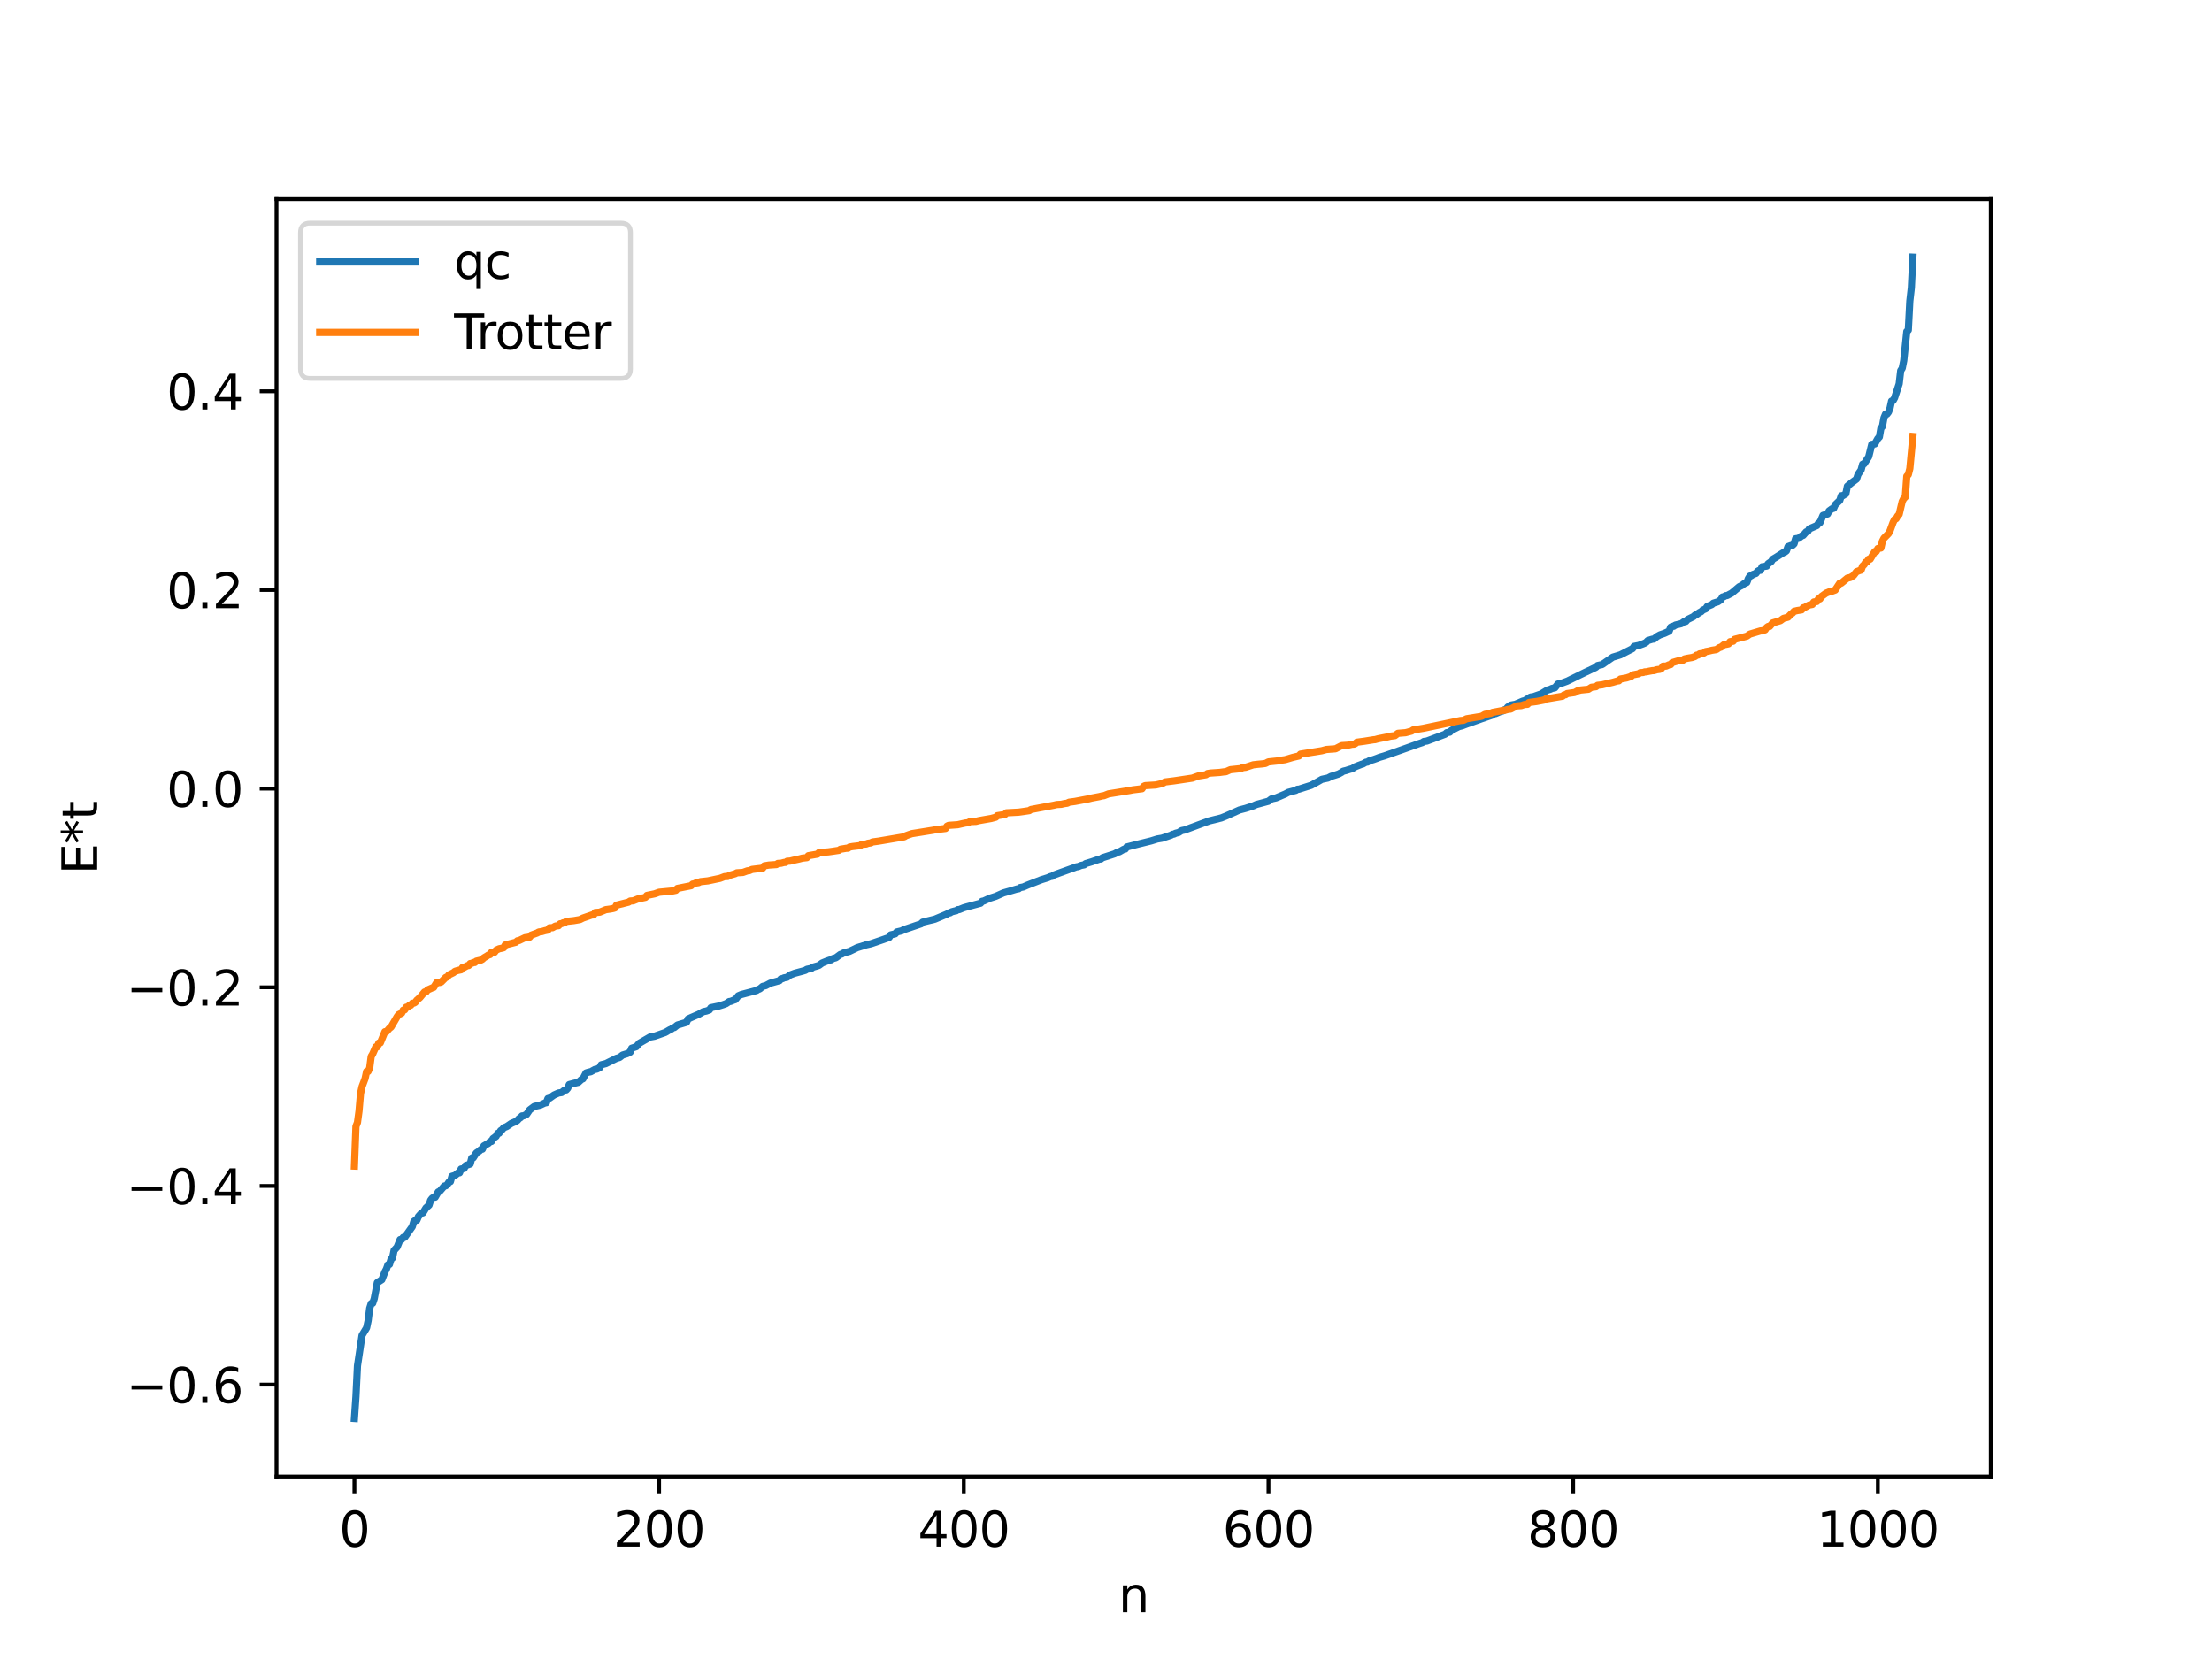 <?xml version="1.0" encoding="utf-8" standalone="no"?>
<!DOCTYPE svg PUBLIC "-//W3C//DTD SVG 1.1//EN"
  "http://www.w3.org/Graphics/SVG/1.1/DTD/svg11.dtd">
<svg xmlns:xlink="http://www.w3.org/1999/xlink" width="460.8pt" height="345.6pt" viewBox="0 0 460.8 345.6" xmlns="http://www.w3.org/2000/svg" version="1.1">
 <defs>
  <style type="text/css">*{stroke-linejoin: round; stroke-linecap: butt}</style>
 </defs>
 <g id="figure_1">
  <g id="patch_1">
   <path d="M 0 345.6 
L 460.8 345.6 
L 460.8 0 
L 0 0 
z
" style="fill: #ffffff"/>
  </g>
  <g id="axes_1">
   <g id="patch_2">
    <path d="M 57.6 307.584 
L 414.72 307.584 
L 414.72 41.472 
L 57.6 41.472 
z
" style="fill: #ffffff"/>
   </g>
   <g id="matplotlib.axis_1">
    <g id="xtick_1">
     <g id="line2d_1">
      <defs>
       <path id="m76befd6b29" d="M 0 0 
L 0 3.5 
" style="stroke: #000000; stroke-width: 0.8"/>
      </defs>
      <g>
       <use xlink:href="#m76befd6b29" x="73.833" y="307.584" style="stroke: #000000; stroke-width: 0.8"/>
      </g>
     </g>
     <g id="text_1">
      <!-- 0 -->
      <g transform="translate(70.651 322.182) scale(0.1 -0.1)">
       <defs>
        <path id="DejaVuSans-30" d="M 2034 4250 
Q 1547 4250 1301 3770 
Q 1056 3291 1056 2328 
Q 1056 1369 1301 889 
Q 1547 409 2034 409 
Q 2525 409 2770 889 
Q 3016 1369 3016 2328 
Q 3016 3291 2770 3770 
Q 2525 4250 2034 4250 
z
M 2034 4750 
Q 2819 4750 3233 4129 
Q 3647 3509 3647 2328 
Q 3647 1150 3233 529 
Q 2819 -91 2034 -91 
Q 1250 -91 836 529 
Q 422 1150 422 2328 
Q 422 3509 836 4129 
Q 1250 4750 2034 4750 
z
" transform="scale(0.016)"/>
       </defs>
       <use xlink:href="#DejaVuSans-30"/>
      </g>
     </g>
    </g>
    <g id="xtick_2">
     <g id="line2d_2">
      <g>
       <use xlink:href="#m76befd6b29" x="137.304" y="307.584" style="stroke: #000000; stroke-width: 0.8"/>
      </g>
     </g>
     <g id="text_2">
      <!-- 200 -->
      <g transform="translate(127.76 322.182) scale(0.1 -0.1)">
       <defs>
        <path id="DejaVuSans-32" d="M 1228 531 
L 3431 531 
L 3431 0 
L 469 0 
L 469 531 
Q 828 903 1448 1529 
Q 2069 2156 2228 2338 
Q 2531 2678 2651 2914 
Q 2772 3150 2772 3378 
Q 2772 3750 2511 3984 
Q 2250 4219 1831 4219 
Q 1534 4219 1204 4116 
Q 875 4013 500 3803 
L 500 4441 
Q 881 4594 1212 4672 
Q 1544 4750 1819 4750 
Q 2544 4750 2975 4387 
Q 3406 4025 3406 3419 
Q 3406 3131 3298 2873 
Q 3191 2616 2906 2266 
Q 2828 2175 2409 1742 
Q 1991 1309 1228 531 
z
" transform="scale(0.016)"/>
       </defs>
       <use xlink:href="#DejaVuSans-32"/>
       <use xlink:href="#DejaVuSans-30" x="63.623"/>
       <use xlink:href="#DejaVuSans-30" x="127.246"/>
      </g>
     </g>
    </g>
    <g id="xtick_3">
     <g id="line2d_3">
      <g>
       <use xlink:href="#m76befd6b29" x="200.775" y="307.584" style="stroke: #000000; stroke-width: 0.8"/>
      </g>
     </g>
     <g id="text_3">
      <!-- 400 -->
      <g transform="translate(191.231 322.182) scale(0.1 -0.1)">
       <defs>
        <path id="DejaVuSans-34" d="M 2419 4116 
L 825 1625 
L 2419 1625 
L 2419 4116 
z
M 2253 4666 
L 3047 4666 
L 3047 1625 
L 3713 1625 
L 3713 1100 
L 3047 1100 
L 3047 0 
L 2419 0 
L 2419 1100 
L 313 1100 
L 313 1709 
L 2253 4666 
z
" transform="scale(0.016)"/>
       </defs>
       <use xlink:href="#DejaVuSans-34"/>
       <use xlink:href="#DejaVuSans-30" x="63.623"/>
       <use xlink:href="#DejaVuSans-30" x="127.246"/>
      </g>
     </g>
    </g>
    <g id="xtick_4">
     <g id="line2d_4">
      <g>
       <use xlink:href="#m76befd6b29" x="264.246" y="307.584" style="stroke: #000000; stroke-width: 0.8"/>
      </g>
     </g>
     <g id="text_4">
      <!-- 600 -->
      <g transform="translate(254.702 322.182) scale(0.1 -0.1)">
       <defs>
        <path id="DejaVuSans-36" d="M 2113 2584 
Q 1688 2584 1439 2293 
Q 1191 2003 1191 1497 
Q 1191 994 1439 701 
Q 1688 409 2113 409 
Q 2538 409 2786 701 
Q 3034 994 3034 1497 
Q 3034 2003 2786 2293 
Q 2538 2584 2113 2584 
z
M 3366 4563 
L 3366 3988 
Q 3128 4100 2886 4159 
Q 2644 4219 2406 4219 
Q 1781 4219 1451 3797 
Q 1122 3375 1075 2522 
Q 1259 2794 1537 2939 
Q 1816 3084 2150 3084 
Q 2853 3084 3261 2657 
Q 3669 2231 3669 1497 
Q 3669 778 3244 343 
Q 2819 -91 2113 -91 
Q 1303 -91 875 529 
Q 447 1150 447 2328 
Q 447 3434 972 4092 
Q 1497 4750 2381 4750 
Q 2619 4750 2861 4703 
Q 3103 4656 3366 4563 
z
" transform="scale(0.016)"/>
       </defs>
       <use xlink:href="#DejaVuSans-36"/>
       <use xlink:href="#DejaVuSans-30" x="63.623"/>
       <use xlink:href="#DejaVuSans-30" x="127.246"/>
      </g>
     </g>
    </g>
    <g id="xtick_5">
     <g id="line2d_5">
      <g>
       <use xlink:href="#m76befd6b29" x="327.717" y="307.584" style="stroke: #000000; stroke-width: 0.8"/>
      </g>
     </g>
     <g id="text_5">
      <!-- 800 -->
      <g transform="translate(318.173 322.182) scale(0.1 -0.1)">
       <defs>
        <path id="DejaVuSans-38" d="M 2034 2216 
Q 1584 2216 1326 1975 
Q 1069 1734 1069 1313 
Q 1069 891 1326 650 
Q 1584 409 2034 409 
Q 2484 409 2743 651 
Q 3003 894 3003 1313 
Q 3003 1734 2745 1975 
Q 2488 2216 2034 2216 
z
M 1403 2484 
Q 997 2584 770 2862 
Q 544 3141 544 3541 
Q 544 4100 942 4425 
Q 1341 4750 2034 4750 
Q 2731 4750 3128 4425 
Q 3525 4100 3525 3541 
Q 3525 3141 3298 2862 
Q 3072 2584 2669 2484 
Q 3125 2378 3379 2068 
Q 3634 1759 3634 1313 
Q 3634 634 3220 271 
Q 2806 -91 2034 -91 
Q 1263 -91 848 271 
Q 434 634 434 1313 
Q 434 1759 690 2068 
Q 947 2378 1403 2484 
z
M 1172 3481 
Q 1172 3119 1398 2916 
Q 1625 2713 2034 2713 
Q 2441 2713 2670 2916 
Q 2900 3119 2900 3481 
Q 2900 3844 2670 4047 
Q 2441 4250 2034 4250 
Q 1625 4250 1398 4047 
Q 1172 3844 1172 3481 
z
" transform="scale(0.016)"/>
       </defs>
       <use xlink:href="#DejaVuSans-38"/>
       <use xlink:href="#DejaVuSans-30" x="63.623"/>
       <use xlink:href="#DejaVuSans-30" x="127.246"/>
      </g>
     </g>
    </g>
    <g id="xtick_6">
     <g id="line2d_6">
      <g>
       <use xlink:href="#m76befd6b29" x="391.188" y="307.584" style="stroke: #000000; stroke-width: 0.8"/>
      </g>
     </g>
     <g id="text_6">
      <!-- 1000 -->
      <g transform="translate(378.463 322.182) scale(0.1 -0.1)">
       <defs>
        <path id="DejaVuSans-31" d="M 794 531 
L 1825 531 
L 1825 4091 
L 703 3866 
L 703 4441 
L 1819 4666 
L 2450 4666 
L 2450 531 
L 3481 531 
L 3481 0 
L 794 0 
L 794 531 
z
" transform="scale(0.016)"/>
       </defs>
       <use xlink:href="#DejaVuSans-31"/>
       <use xlink:href="#DejaVuSans-30" x="63.623"/>
       <use xlink:href="#DejaVuSans-30" x="127.246"/>
       <use xlink:href="#DejaVuSans-30" x="190.869"/>
      </g>
     </g>
    </g>
    <g id="text_7">
     <!-- n -->
     <g transform="translate(232.991 335.861) scale(0.1 -0.1)">
      <defs>
       <path id="DejaVuSans-6e" d="M 3513 2113 
L 3513 0 
L 2938 0 
L 2938 2094 
Q 2938 2591 2744 2837 
Q 2550 3084 2163 3084 
Q 1697 3084 1428 2787 
Q 1159 2491 1159 1978 
L 1159 0 
L 581 0 
L 581 3500 
L 1159 3500 
L 1159 2956 
Q 1366 3272 1645 3428 
Q 1925 3584 2291 3584 
Q 2894 3584 3203 3211 
Q 3513 2838 3513 2113 
z
" transform="scale(0.016)"/>
      </defs>
      <use xlink:href="#DejaVuSans-6e"/>
     </g>
    </g>
   </g>
   <g id="matplotlib.axis_2">
    <g id="ytick_1">
     <g id="line2d_7">
      <defs>
       <path id="m0da536a7ab" d="M 0 0 
L -3.5 0 
" style="stroke: #000000; stroke-width: 0.8"/>
      </defs>
      <g>
       <use xlink:href="#m0da536a7ab" x="57.6" y="288.445" style="stroke: #000000; stroke-width: 0.8"/>
      </g>
     </g>
     <g id="text_8">
      <!-- −0.6 -->
      <g transform="translate(26.317 292.245) scale(0.1 -0.1)">
       <defs>
        <path id="DejaVuSans-2212" d="M 678 2272 
L 4684 2272 
L 4684 1741 
L 678 1741 
L 678 2272 
z
" transform="scale(0.016)"/>
        <path id="DejaVuSans-2e" d="M 684 794 
L 1344 794 
L 1344 0 
L 684 0 
L 684 794 
z
" transform="scale(0.016)"/>
       </defs>
       <use xlink:href="#DejaVuSans-2212"/>
       <use xlink:href="#DejaVuSans-30" x="83.789"/>
       <use xlink:href="#DejaVuSans-2e" x="147.412"/>
       <use xlink:href="#DejaVuSans-36" x="179.199"/>
      </g>
     </g>
    </g>
    <g id="ytick_2">
     <g id="line2d_8">
      <g>
       <use xlink:href="#m0da536a7ab" x="57.6" y="247.058" style="stroke: #000000; stroke-width: 0.8"/>
      </g>
     </g>
     <g id="text_9">
      <!-- −0.4 -->
      <g transform="translate(26.317 250.857) scale(0.1 -0.1)">
       <use xlink:href="#DejaVuSans-2212"/>
       <use xlink:href="#DejaVuSans-30" x="83.789"/>
       <use xlink:href="#DejaVuSans-2e" x="147.412"/>
       <use xlink:href="#DejaVuSans-34" x="179.199"/>
      </g>
     </g>
    </g>
    <g id="ytick_3">
     <g id="line2d_9">
      <g>
       <use xlink:href="#m0da536a7ab" x="57.6" y="205.671" style="stroke: #000000; stroke-width: 0.8"/>
      </g>
     </g>
     <g id="text_10">
      <!-- −0.2 -->
      <g transform="translate(26.317 209.47) scale(0.1 -0.1)">
       <use xlink:href="#DejaVuSans-2212"/>
       <use xlink:href="#DejaVuSans-30" x="83.789"/>
       <use xlink:href="#DejaVuSans-2e" x="147.412"/>
       <use xlink:href="#DejaVuSans-32" x="179.199"/>
      </g>
     </g>
    </g>
    <g id="ytick_4">
     <g id="line2d_10">
      <g>
       <use xlink:href="#m0da536a7ab" x="57.6" y="164.283" style="stroke: #000000; stroke-width: 0.8"/>
      </g>
     </g>
     <g id="text_11">
      <!-- 0.0 -->
      <g transform="translate(34.697 168.082) scale(0.1 -0.1)">
       <use xlink:href="#DejaVuSans-30"/>
       <use xlink:href="#DejaVuSans-2e" x="63.623"/>
       <use xlink:href="#DejaVuSans-30" x="95.41"/>
      </g>
     </g>
    </g>
    <g id="ytick_5">
     <g id="line2d_11">
      <g>
       <use xlink:href="#m0da536a7ab" x="57.6" y="122.896" style="stroke: #000000; stroke-width: 0.8"/>
      </g>
     </g>
     <g id="text_12">
      <!-- 0.2 -->
      <g transform="translate(34.697 126.695) scale(0.1 -0.1)">
       <use xlink:href="#DejaVuSans-30"/>
       <use xlink:href="#DejaVuSans-2e" x="63.623"/>
       <use xlink:href="#DejaVuSans-32" x="95.41"/>
      </g>
     </g>
    </g>
    <g id="ytick_6">
     <g id="line2d_12">
      <g>
       <use xlink:href="#m0da536a7ab" x="57.6" y="81.508" style="stroke: #000000; stroke-width: 0.8"/>
      </g>
     </g>
     <g id="text_13">
      <!-- 0.4 -->
      <g transform="translate(34.697 85.307) scale(0.1 -0.1)">
       <use xlink:href="#DejaVuSans-30"/>
       <use xlink:href="#DejaVuSans-2e" x="63.623"/>
       <use xlink:href="#DejaVuSans-34" x="95.41"/>
      </g>
     </g>
    </g>
    <g id="text_14">
     <!-- E*t -->
     <g transform="translate(20.238 182.148) rotate(-90) scale(0.1 -0.1)">
      <defs>
       <path id="DejaVuSans-45" d="M 628 4666 
L 3578 4666 
L 3578 4134 
L 1259 4134 
L 1259 2753 
L 3481 2753 
L 3481 2222 
L 1259 2222 
L 1259 531 
L 3634 531 
L 3634 0 
L 628 0 
L 628 4666 
z
" transform="scale(0.016)"/>
       <path id="DejaVuSans-2a" d="M 3009 3897 
L 1888 3291 
L 3009 2681 
L 2828 2375 
L 1778 3009 
L 1778 1831 
L 1422 1831 
L 1422 3009 
L 372 2375 
L 191 2681 
L 1313 3291 
L 191 3897 
L 372 4206 
L 1422 3572 
L 1422 4750 
L 1778 4750 
L 1778 3572 
L 2828 4206 
L 3009 3897 
z
" transform="scale(0.016)"/>
       <path id="DejaVuSans-74" d="M 1172 4494 
L 1172 3500 
L 2356 3500 
L 2356 3053 
L 1172 3053 
L 1172 1153 
Q 1172 725 1289 603 
Q 1406 481 1766 481 
L 2356 481 
L 2356 0 
L 1766 0 
Q 1100 0 847 248 
Q 594 497 594 1153 
L 594 3053 
L 172 3053 
L 172 3500 
L 594 3500 
L 594 4494 
L 1172 4494 
z
" transform="scale(0.016)"/>
      </defs>
      <use xlink:href="#DejaVuSans-45"/>
      <use xlink:href="#DejaVuSans-2a" x="63.184"/>
      <use xlink:href="#DejaVuSans-74" x="113.184"/>
     </g>
    </g>
   </g>
   <g id="line2d_13">
    <path d="M 73.833 295.488 
L 74.15 290.917 
L 74.467 284.521 
L 75.42 278.168 
L 76.372 276.596 
L 76.689 275.091 
L 77.006 272.543 
L 77.324 271.541 
L 77.641 271.481 
L 77.958 270.523 
L 78.593 267.201 
L 79.545 266.582 
L 80.18 264.958 
L 80.497 264.361 
L 80.815 263.469 
L 81.132 263.39 
L 81.449 262.324 
L 81.767 262.06 
L 82.084 260.481 
L 82.719 259.793 
L 83.353 258.224 
L 83.671 258.223 
L 83.988 257.774 
L 84.305 257.762 
L 85.892 255.525 
L 86.21 254.456 
L 86.527 254.224 
L 86.844 254.191 
L 87.162 253.436 
L 87.796 252.722 
L 88.114 252.655 
L 88.748 251.621 
L 89.383 251.053 
L 89.7 250.051 
L 90.018 249.632 
L 90.335 249.417 
L 90.653 249.402 
L 91.287 248.303 
L 91.605 248.169 
L 92.557 247.068 
L 92.874 247.027 
L 93.191 246.752 
L 93.509 246.265 
L 93.826 246.151 
L 94.143 245.044 
L 94.778 244.868 
L 95.413 244.349 
L 95.73 244.317 
L 96.048 243.524 
L 96.682 243.421 
L 97 242.811 
L 97.952 242.484 
L 98.269 241.239 
L 98.586 241.193 
L 99.221 240.191 
L 99.856 239.779 
L 100.173 239.456 
L 100.491 239.395 
L 100.808 238.703 
L 101.76 238.168 
L 102.077 237.82 
L 102.395 237.78 
L 102.712 237.178 
L 103.347 236.726 
L 103.664 236.111 
L 103.981 236.065 
L 104.299 235.533 
L 104.616 235.328 
L 104.934 234.931 
L 105.568 234.674 
L 106.52 234.025 
L 107.472 233.619 
L 107.79 233.395 
L 108.107 233.025 
L 108.424 232.835 
L 108.742 232.468 
L 109.059 232.454 
L 109.694 232.149 
L 110.329 231.213 
L 111.281 230.496 
L 112.55 230.214 
L 113.502 229.768 
L 113.82 229.718 
L 114.137 228.855 
L 114.454 228.793 
L 115.406 228.113 
L 116.358 227.689 
L 116.993 227.6 
L 117.628 227.073 
L 117.945 227.053 
L 118.262 226.706 
L 118.58 225.939 
L 119.532 225.681 
L 120.484 225.462 
L 121.119 224.876 
L 121.436 224.744 
L 122.071 223.52 
L 122.705 223.321 
L 123.023 223.28 
L 123.975 222.757 
L 124.292 222.737 
L 124.927 222.424 
L 125.244 221.815 
L 126.196 221.572 
L 128.418 220.467 
L 129.053 220.29 
L 129.687 219.787 
L 130.639 219.496 
L 131.274 219.171 
L 131.591 218.358 
L 132.543 218.05 
L 133.178 217.324 
L 135.4 216.036 
L 136.352 215.861 
L 138.573 215.082 
L 139.525 214.52 
L 139.843 214.391 
L 140.16 214.124 
L 140.477 214.056 
L 141.112 213.537 
L 143.016 212.968 
L 143.334 212.272 
L 143.968 211.976 
L 145.555 211.293 
L 146.507 210.749 
L 147.142 210.619 
L 147.777 210.392 
L 148.094 209.919 
L 149.681 209.589 
L 150.633 209.3 
L 151.267 209.067 
L 151.902 208.64 
L 152.22 208.601 
L 152.854 208.342 
L 153.172 208.244 
L 153.806 207.442 
L 154.441 207.172 
L 157.615 206.334 
L 157.932 206.108 
L 158.249 206.02 
L 158.884 205.48 
L 159.519 205.319 
L 160.471 204.813 
L 162.375 204.283 
L 162.692 203.905 
L 163.01 203.867 
L 163.327 203.704 
L 163.962 203.588 
L 164.596 203.102 
L 165.548 202.742 
L 167.135 202.32 
L 167.77 202.131 
L 168.087 201.921 
L 168.722 201.793 
L 169.039 201.724 
L 169.357 201.472 
L 170.309 201.206 
L 170.626 201.09 
L 171.261 200.615 
L 172.213 200.224 
L 172.848 200.003 
L 173.165 199.942 
L 173.482 199.695 
L 174.117 199.522 
L 175.069 198.814 
L 175.386 198.741 
L 175.704 198.524 
L 176.973 198.182 
L 178.56 197.41 
L 180.464 196.818 
L 181.416 196.601 
L 183.638 195.843 
L 185.224 195.283 
L 185.542 194.751 
L 186.494 194.526 
L 186.811 194.143 
L 187.763 193.924 
L 188.398 193.625 
L 191.889 192.444 
L 192.206 192.097 
L 194.745 191.478 
L 197.284 190.412 
L 197.601 190.193 
L 197.919 190.157 
L 198.236 189.946 
L 198.871 189.774 
L 199.188 189.723 
L 199.505 189.495 
L 199.823 189.482 
L 200.775 189.095 
L 201.41 188.916 
L 204.266 188.154 
L 204.583 187.755 
L 204.9 187.703 
L 206.17 187.123 
L 207.439 186.717 
L 209.026 186.006 
L 210.613 185.558 
L 211.882 185.18 
L 212.2 185.144 
L 212.517 184.894 
L 213.152 184.776 
L 214.104 184.359 
L 216.96 183.251 
L 218.229 182.859 
L 218.864 182.59 
L 219.181 182.55 
L 219.499 182.288 
L 224.259 180.573 
L 224.577 180.539 
L 225.211 180.282 
L 225.846 180.161 
L 226.163 179.898 
L 227.433 179.522 
L 229.02 178.972 
L 229.337 178.943 
L 229.654 178.685 
L 232.193 177.869 
L 232.828 177.502 
L 233.145 177.464 
L 234.097 176.916 
L 234.415 176.873 
L 234.732 176.44 
L 236.319 176.035 
L 237.271 175.795 
L 239.81 175.168 
L 241.079 174.772 
L 242.031 174.615 
L 243.935 173.982 
L 244.253 173.792 
L 244.57 173.755 
L 244.887 173.582 
L 245.522 173.425 
L 246.157 173.025 
L 246.791 172.897 
L 251.869 171.018 
L 254.408 170.391 
L 255.36 170.008 
L 258.216 168.723 
L 259.486 168.393 
L 261.072 167.878 
L 261.707 167.594 
L 264.246 166.905 
L 264.881 166.417 
L 265.833 166.21 
L 267.737 165.407 
L 268.372 165.061 
L 269.958 164.643 
L 270.276 164.416 
L 270.593 164.402 
L 271.545 164.095 
L 273.132 163.593 
L 274.401 162.898 
L 275.036 162.536 
L 275.353 162.348 
L 275.988 162.208 
L 276.623 162.078 
L 277.258 161.74 
L 278.21 161.445 
L 278.844 161.237 
L 279.479 160.891 
L 279.796 160.658 
L 280.431 160.503 
L 281.066 160.296 
L 281.7 160.117 
L 282.335 159.718 
L 283.605 159.219 
L 283.922 159.141 
L 284.557 158.772 
L 284.874 158.753 
L 285.191 158.507 
L 286.143 158.223 
L 286.778 157.996 
L 287.413 157.746 
L 288.365 157.472 
L 291.539 156.359 
L 295.664 154.889 
L 296.299 154.687 
L 296.616 154.457 
L 297.251 154.371 
L 301.059 152.941 
L 301.377 152.63 
L 302.011 152.525 
L 302.329 152.176 
L 303.915 151.358 
L 304.55 151.209 
L 305.502 150.845 
L 308.041 149.949 
L 308.676 149.716 
L 310.897 148.959 
L 311.215 148.668 
L 311.532 148.66 
L 312.484 148.253 
L 313.119 148.074 
L 313.436 147.835 
L 313.753 147.784 
L 314.071 147.305 
L 314.705 146.885 
L 315.658 146.72 
L 317.244 146.042 
L 317.562 145.987 
L 318.831 145.21 
L 319.466 145.114 
L 320.1 144.888 
L 321.053 144.557 
L 322.322 143.771 
L 322.957 143.583 
L 323.274 143.421 
L 323.909 143.282 
L 324.543 142.489 
L 325.496 142.254 
L 326.448 141.906 
L 330.256 140.043 
L 332.477 138.993 
L 332.795 138.643 
L 333.747 138.438 
L 335.968 136.898 
L 337.555 136.41 
L 340.094 135.113 
L 340.411 134.652 
L 341.363 134.462 
L 341.998 134.23 
L 342.633 133.979 
L 342.95 133.781 
L 343.267 133.445 
L 344.22 133.152 
L 344.537 133.124 
L 345.172 132.595 
L 345.806 132.248 
L 346.758 131.92 
L 347.393 131.623 
L 347.71 131.477 
L 348.028 130.663 
L 348.345 130.487 
L 348.662 130.46 
L 348.98 130.219 
L 350.249 129.913 
L 350.884 129.457 
L 351.201 129.45 
L 351.519 129.067 
L 352.788 128.443 
L 353.105 128.144 
L 353.423 128.018 
L 354.058 127.565 
L 354.375 127.435 
L 354.692 127.104 
L 355.327 126.826 
L 355.644 126.338 
L 356.596 125.948 
L 356.914 125.654 
L 357.866 125.359 
L 358.5 124.917 
L 358.818 124.356 
L 359.135 124.296 
L 359.453 124.087 
L 359.77 124.06 
L 360.722 123.565 
L 362.309 122.226 
L 362.943 121.904 
L 363.261 121.626 
L 363.896 121.33 
L 364.213 120.516 
L 364.53 120.013 
L 364.848 119.91 
L 365.165 119.665 
L 365.8 119.446 
L 366.117 119.018 
L 366.434 118.838 
L 366.752 118.802 
L 367.069 118.069 
L 368.021 117.928 
L 368.339 117.426 
L 368.973 116.993 
L 369.291 116.498 
L 369.925 116.128 
L 371.512 115.117 
L 371.829 114.997 
L 372.147 114.75 
L 372.464 113.875 
L 373.099 113.642 
L 373.416 113.59 
L 373.734 113.283 
L 374.051 112.231 
L 374.686 112.142 
L 375.32 111.644 
L 375.638 111.529 
L 376.272 110.792 
L 376.59 110.717 
L 376.907 110.173 
L 378.494 109.48 
L 378.811 109.005 
L 379.129 108.882 
L 379.763 107.366 
L 380.398 107.169 
L 380.715 107.064 
L 381.033 106.437 
L 381.667 105.974 
L 381.985 105.896 
L 382.302 105.17 
L 383.254 104.25 
L 383.572 103.275 
L 383.889 103.263 
L 384.524 102.87 
L 384.841 101.289 
L 385.793 100.513 
L 386.745 99.803 
L 387.062 98.827 
L 387.697 97.912 
L 388.015 96.706 
L 388.332 96.619 
L 389.284 95.156 
L 389.919 92.571 
L 390.553 92.481 
L 391.188 91.356 
L 391.505 91.037 
L 391.823 89.203 
L 392.14 88.835 
L 392.458 87.05 
L 392.775 86.285 
L 393.092 86.253 
L 393.41 85.836 
L 393.727 85.012 
L 394.044 83.545 
L 394.362 83.451 
L 394.679 82.872 
L 395.631 79.954 
L 395.948 77.205 
L 396.266 76.71 
L 396.583 75.114 
L 397.218 69.054 
L 397.535 68.772 
L 397.853 62.706 
L 398.17 59.919 
L 398.487 53.568 
L 398.487 53.568 
" clip-path="url(#p1ff72ae976)" style="fill: none; stroke: #1f77b4; stroke-width: 1.5; stroke-linecap: square"/>
   </g>
   <g id="line2d_14">
    <path d="M 73.833 242.919 
L 74.15 234.642 
L 74.467 233.831 
L 74.785 231.48 
L 75.102 227.817 
L 75.42 226.364 
L 76.054 224.67 
L 76.372 223.202 
L 76.689 223.202 
L 77.006 222.474 
L 77.324 220.076 
L 77.641 219.54 
L 78.276 218.087 
L 78.593 218.087 
L 78.91 217.276 
L 79.228 217.248 
L 80.18 214.925 
L 80.497 214.925 
L 81.132 214.196 
L 81.449 213.971 
L 82.719 211.798 
L 83.036 211.364 
L 83.671 211.055 
L 83.988 210.428 
L 84.305 210.372 
L 84.623 209.809 
L 84.94 209.809 
L 85.258 209.453 
L 85.575 209.41 
L 85.892 208.999 
L 86.21 208.971 
L 86.527 208.787 
L 86.844 208.356 
L 87.479 207.799 
L 88.431 206.648 
L 88.748 206.648 
L 89.066 206.22 
L 90.018 205.793 
L 90.335 205.694 
L 90.97 204.693 
L 91.605 204.667 
L 91.922 204.556 
L 92.874 203.604 
L 93.191 203.521 
L 93.509 203.086 
L 94.143 202.778 
L 94.461 202.622 
L 94.778 202.342 
L 95.413 202.151 
L 96.048 202.021 
L 96.365 201.532 
L 96.682 201.532 
L 97.317 201.176 
L 97.634 201.132 
L 97.952 200.721 
L 98.269 200.693 
L 98.586 200.51 
L 98.904 200.506 
L 99.221 200.228 
L 100.173 200.005 
L 100.491 199.837 
L 100.808 199.522 
L 101.443 199.152 
L 101.76 198.929 
L 102.077 198.86 
L 102.395 198.378 
L 103.029 198.37 
L 103.347 197.942 
L 103.981 197.641 
L 104.616 197.516 
L 104.934 197.416 
L 105.251 196.847 
L 107.472 196.278 
L 107.79 195.972 
L 108.107 195.933 
L 109.377 195.327 
L 110.329 195.219 
L 110.646 194.809 
L 111.915 194.345 
L 112.233 194.147 
L 112.867 194.065 
L 113.502 193.873 
L 114.137 193.743 
L 114.454 193.281 
L 115.089 193.254 
L 115.724 192.898 
L 116.358 192.837 
L 116.676 192.444 
L 116.993 192.416 
L 117.31 192.232 
L 117.628 192.228 
L 117.945 191.95 
L 119.532 191.781 
L 120.801 191.56 
L 121.436 191.244 
L 123.34 190.585 
L 123.658 190.583 
L 123.975 190.101 
L 124.927 190.021 
L 126.196 189.497 
L 127.148 189.364 
L 127.783 189.238 
L 128.1 189.139 
L 128.418 188.569 
L 130.957 187.927 
L 131.274 187.699 
L 131.909 187.655 
L 132.861 187.275 
L 134.448 186.941 
L 134.765 186.531 
L 136.352 186.205 
L 137.304 185.87 
L 140.16 185.596 
L 140.795 185.466 
L 141.112 185.072 
L 143.968 184.508 
L 144.286 184.167 
L 144.603 184.138 
L 144.92 183.955 
L 145.555 183.864 
L 145.872 183.673 
L 147.459 183.503 
L 149.998 182.967 
L 150.95 182.604 
L 151.585 182.591 
L 151.902 182.374 
L 153.172 182.003 
L 153.489 181.823 
L 154.758 181.744 
L 155.71 181.402 
L 156.028 181.387 
L 156.662 181.118 
L 157.932 180.961 
L 158.884 180.861 
L 159.201 180.375 
L 160.153 180.21 
L 161.74 180.1 
L 162.058 179.861 
L 162.692 179.834 
L 163.327 179.664 
L 163.644 179.65 
L 163.962 179.421 
L 164.596 179.378 
L 165.231 179.216 
L 166.5 178.939 
L 167.135 178.772 
L 168.087 178.664 
L 168.405 178.254 
L 170.309 177.928 
L 170.626 177.599 
L 172.53 177.463 
L 173.482 177.332 
L 174.434 177.188 
L 174.752 177.141 
L 175.069 176.912 
L 176.339 176.699 
L 176.656 176.699 
L 176.973 176.457 
L 177.608 176.343 
L 179.195 176.157 
L 179.512 175.889 
L 180.464 175.822 
L 180.781 175.677 
L 181.416 175.587 
L 181.734 175.395 
L 183.003 175.226 
L 188.398 174.314 
L 188.715 174.097 
L 189.35 173.865 
L 189.985 173.653 
L 194.428 172.942 
L 195.062 172.809 
L 196.967 172.584 
L 197.284 172.097 
L 197.601 171.935 
L 199.505 171.801 
L 200.458 171.584 
L 201.092 171.446 
L 201.727 171.372 
L 202.044 171.15 
L 203.314 171.101 
L 203.948 170.938 
L 206.487 170.495 
L 207.439 170.239 
L 207.757 169.92 
L 209.343 169.668 
L 209.661 169.322 
L 212.2 169.186 
L 213.152 169.054 
L 214.104 168.911 
L 214.421 168.864 
L 214.739 168.634 
L 219.499 167.746 
L 220.134 167.597 
L 221.086 167.544 
L 221.72 167.4 
L 222.355 167.309 
L 222.672 167.118 
L 223.942 166.948 
L 226.798 166.406 
L 227.433 166.246 
L 229.02 165.946 
L 229.654 165.787 
L 229.972 165.752 
L 230.924 165.376 
L 235.367 164.665 
L 236.001 164.538 
L 237.905 164.306 
L 238.223 163.82 
L 238.54 163.658 
L 240.762 163.523 
L 241.714 163.306 
L 242.348 163.109 
L 242.666 162.895 
L 244.57 162.661 
L 248.378 162.092 
L 249.648 161.642 
L 251.234 161.39 
L 251.552 161.138 
L 252.186 161.038 
L 254.091 160.908 
L 255.043 160.777 
L 255.36 160.763 
L 256.312 160.338 
L 258.534 160.107 
L 258.851 159.902 
L 259.486 159.841 
L 261.072 159.32 
L 262.024 159.211 
L 262.977 159.123 
L 263.611 159.032 
L 264.246 158.71 
L 266.15 158.513 
L 266.785 158.377 
L 267.737 158.244 
L 269.324 157.772 
L 270.593 157.475 
L 270.91 157.098 
L 275.353 156.387 
L 276.305 156.128 
L 278.21 155.984 
L 279.479 155.326 
L 280.748 155.246 
L 281.7 155.029 
L 282.018 155.029 
L 282.335 154.909 
L 282.653 154.618 
L 284.239 154.405 
L 286.143 154.099 
L 286.461 154.077 
L 287.096 153.9 
L 289 153.524 
L 289.634 153.365 
L 290.586 153.245 
L 291.221 152.762 
L 292.808 152.631 
L 294.077 152.293 
L 294.395 152.06 
L 296.616 151.695 
L 304.233 150.1 
L 304.867 150.056 
L 305.502 149.731 
L 308.358 149.264 
L 308.676 149.197 
L 309.31 148.821 
L 310.58 148.588 
L 310.897 148.407 
L 312.484 148.11 
L 313.119 147.983 
L 313.436 147.974 
L 314.071 147.786 
L 314.705 147.707 
L 315.975 147.044 
L 316.927 146.979 
L 317.562 146.751 
L 318.196 146.719 
L 318.514 146.34 
L 320.1 146.128 
L 321.687 145.822 
L 322.005 145.622 
L 325.496 145.035 
L 325.813 144.758 
L 326.13 144.732 
L 326.448 144.485 
L 327.4 144.353 
L 328.034 144.265 
L 328.669 143.905 
L 329.304 143.747 
L 330.891 143.585 
L 331.525 143.172 
L 332.477 143.047 
L 332.795 142.765 
L 333.747 142.656 
L 335.968 142.136 
L 336.92 141.861 
L 337.238 141.822 
L 337.555 141.454 
L 338.824 141.226 
L 339.777 140.92 
L 340.094 140.598 
L 341.363 140.351 
L 341.681 140.13 
L 342.315 140.088 
L 342.633 139.959 
L 342.95 139.954 
L 343.585 139.82 
L 344.22 139.705 
L 344.537 139.697 
L 345.172 139.509 
L 345.806 139.429 
L 346.124 139.251 
L 346.441 138.771 
L 347.076 138.766 
L 347.71 138.474 
L 348.028 138.441 
L 348.345 138.04 
L 348.98 137.85 
L 349.932 137.572 
L 350.567 137.544 
L 350.884 137.265 
L 351.519 137.129 
L 352.471 136.969 
L 353.105 136.758 
L 353.423 136.48 
L 353.74 136.455 
L 354.058 136.207 
L 354.692 136.122 
L 355.01 136.005 
L 355.327 135.738 
L 355.962 135.628 
L 356.596 135.469 
L 357.548 135.317 
L 358.183 134.887 
L 358.5 134.813 
L 359.135 134.301 
L 359.77 134.19 
L 360.087 134.116 
L 360.405 133.671 
L 361.039 133.583 
L 361.357 133.176 
L 363.896 132.529 
L 364.53 132.091 
L 366.752 131.428 
L 367.069 131.419 
L 367.704 131.196 
L 368.021 130.717 
L 368.339 130.494 
L 368.656 130.489 
L 369.291 129.762 
L 369.925 129.573 
L 370.877 129.294 
L 371.512 128.822 
L 372.464 128.571 
L 373.099 127.93 
L 373.416 127.711 
L 373.734 127.35 
L 374.368 127.192 
L 375.32 127.04 
L 375.638 126.61 
L 375.955 126.535 
L 376.907 126.024 
L 377.542 125.913 
L 377.859 125.394 
L 378.494 125.306 
L 378.811 124.758 
L 379.129 124.751 
L 379.446 124.251 
L 380.398 123.562 
L 381.35 123.168 
L 381.667 123.15 
L 382.302 122.918 
L 383.254 121.485 
L 383.572 121.475 
L 384.841 120.431 
L 385.476 120.294 
L 386.11 119.9 
L 386.745 119.091 
L 387.38 118.853 
L 387.697 118.762 
L 388.015 117.915 
L 388.332 117.635 
L 388.649 117.116 
L 388.967 117.037 
L 389.284 116.481 
L 389.601 116.473 
L 390.553 114.891 
L 390.871 114.873 
L 391.188 114.261 
L 391.823 114.162 
L 392.14 112.739 
L 392.458 112.126 
L 393.41 111.156 
L 393.727 110.575 
L 394.362 108.839 
L 394.679 108.203 
L 394.996 108.059 
L 395.314 107.489 
L 395.631 107.148 
L 396.266 104.462 
L 396.583 103.849 
L 396.9 103.557 
L 397.218 99.211 
L 397.535 98.871 
L 397.853 97.616 
L 398.487 90.934 
L 398.487 90.934 
" clip-path="url(#p1ff72ae976)" style="fill: none; stroke: #ff7f0e; stroke-width: 1.5; stroke-linecap: square"/>
   </g>
   <g id="patch_3">
    <path d="M 57.6 307.584 
L 57.6 41.472 
" style="fill: none; stroke: #000000; stroke-width: 0.8; stroke-linejoin: miter; stroke-linecap: square"/>
   </g>
   <g id="patch_4">
    <path d="M 414.72 307.584 
L 414.72 41.472 
" style="fill: none; stroke: #000000; stroke-width: 0.8; stroke-linejoin: miter; stroke-linecap: square"/>
   </g>
   <g id="patch_5">
    <path d="M 57.6 307.584 
L 414.72 307.584 
" style="fill: none; stroke: #000000; stroke-width: 0.8; stroke-linejoin: miter; stroke-linecap: square"/>
   </g>
   <g id="patch_6">
    <path d="M 57.6 41.472 
L 414.72 41.472 
" style="fill: none; stroke: #000000; stroke-width: 0.8; stroke-linejoin: miter; stroke-linecap: square"/>
   </g>
   <g id="legend_1">
    <g id="patch_7">
     <path d="M 64.6 78.828 
L 129.342 78.828 
Q 131.342 78.828 131.342 76.828 
L 131.342 48.472 
Q 131.342 46.472 129.342 46.472 
L 64.6 46.472 
Q 62.6 46.472 62.6 48.472 
L 62.6 76.828 
Q 62.6 78.828 64.6 78.828 
z
" style="fill: #ffffff; opacity: 0.8; stroke: #cccccc; stroke-linejoin: miter"/>
    </g>
    <g id="line2d_15">
     <path d="M 66.6 54.57 
L 76.6 54.57 
L 86.6 54.57 
" style="fill: none; stroke: #1f77b4; stroke-width: 1.5; stroke-linecap: square"/>
    </g>
    <g id="text_15">
     <!-- qc -->
     <g transform="translate(94.6 58.07) scale(0.1 -0.1)">
      <defs>
       <path id="DejaVuSans-71" d="M 947 1747 
Q 947 1113 1208 752 
Q 1469 391 1925 391 
Q 2381 391 2643 752 
Q 2906 1113 2906 1747 
Q 2906 2381 2643 2742 
Q 2381 3103 1925 3103 
Q 1469 3103 1208 2742 
Q 947 2381 947 1747 
z
M 2906 525 
Q 2725 213 2448 61 
Q 2172 -91 1784 -91 
Q 1150 -91 751 415 
Q 353 922 353 1747 
Q 353 2572 751 3078 
Q 1150 3584 1784 3584 
Q 2172 3584 2448 3432 
Q 2725 3281 2906 2969 
L 2906 3500 
L 3481 3500 
L 3481 -1331 
L 2906 -1331 
L 2906 525 
z
" transform="scale(0.016)"/>
       <path id="DejaVuSans-63" d="M 3122 3366 
L 3122 2828 
Q 2878 2963 2633 3030 
Q 2388 3097 2138 3097 
Q 1578 3097 1268 2742 
Q 959 2388 959 1747 
Q 959 1106 1268 751 
Q 1578 397 2138 397 
Q 2388 397 2633 464 
Q 2878 531 3122 666 
L 3122 134 
Q 2881 22 2623 -34 
Q 2366 -91 2075 -91 
Q 1284 -91 818 406 
Q 353 903 353 1747 
Q 353 2603 823 3093 
Q 1294 3584 2113 3584 
Q 2378 3584 2631 3529 
Q 2884 3475 3122 3366 
z
" transform="scale(0.016)"/>
      </defs>
      <use xlink:href="#DejaVuSans-71"/>
      <use xlink:href="#DejaVuSans-63" x="63.477"/>
     </g>
    </g>
    <g id="line2d_16">
     <path d="M 66.6 69.249 
L 76.6 69.249 
L 86.6 69.249 
" style="fill: none; stroke: #ff7f0e; stroke-width: 1.5; stroke-linecap: square"/>
    </g>
    <g id="text_16">
     <!-- Trotter -->
     <g transform="translate(94.6 72.749) scale(0.1 -0.1)">
      <defs>
       <path id="DejaVuSans-54" d="M -19 4666 
L 3928 4666 
L 3928 4134 
L 2272 4134 
L 2272 0 
L 1638 0 
L 1638 4134 
L -19 4134 
L -19 4666 
z
" transform="scale(0.016)"/>
       <path id="DejaVuSans-72" d="M 2631 2963 
Q 2534 3019 2420 3045 
Q 2306 3072 2169 3072 
Q 1681 3072 1420 2755 
Q 1159 2438 1159 1844 
L 1159 0 
L 581 0 
L 581 3500 
L 1159 3500 
L 1159 2956 
Q 1341 3275 1631 3429 
Q 1922 3584 2338 3584 
Q 2397 3584 2469 3576 
Q 2541 3569 2628 3553 
L 2631 2963 
z
" transform="scale(0.016)"/>
       <path id="DejaVuSans-6f" d="M 1959 3097 
Q 1497 3097 1228 2736 
Q 959 2375 959 1747 
Q 959 1119 1226 758 
Q 1494 397 1959 397 
Q 2419 397 2687 759 
Q 2956 1122 2956 1747 
Q 2956 2369 2687 2733 
Q 2419 3097 1959 3097 
z
M 1959 3584 
Q 2709 3584 3137 3096 
Q 3566 2609 3566 1747 
Q 3566 888 3137 398 
Q 2709 -91 1959 -91 
Q 1206 -91 779 398 
Q 353 888 353 1747 
Q 353 2609 779 3096 
Q 1206 3584 1959 3584 
z
" transform="scale(0.016)"/>
       <path id="DejaVuSans-65" d="M 3597 1894 
L 3597 1613 
L 953 1613 
Q 991 1019 1311 708 
Q 1631 397 2203 397 
Q 2534 397 2845 478 
Q 3156 559 3463 722 
L 3463 178 
Q 3153 47 2828 -22 
Q 2503 -91 2169 -91 
Q 1331 -91 842 396 
Q 353 884 353 1716 
Q 353 2575 817 3079 
Q 1281 3584 2069 3584 
Q 2775 3584 3186 3129 
Q 3597 2675 3597 1894 
z
M 3022 2063 
Q 3016 2534 2758 2815 
Q 2500 3097 2075 3097 
Q 1594 3097 1305 2825 
Q 1016 2553 972 2059 
L 3022 2063 
z
" transform="scale(0.016)"/>
      </defs>
      <use xlink:href="#DejaVuSans-54"/>
      <use xlink:href="#DejaVuSans-72" x="46.334"/>
      <use xlink:href="#DejaVuSans-6f" x="85.197"/>
      <use xlink:href="#DejaVuSans-74" x="146.379"/>
      <use xlink:href="#DejaVuSans-74" x="185.588"/>
      <use xlink:href="#DejaVuSans-65" x="224.797"/>
      <use xlink:href="#DejaVuSans-72" x="286.32"/>
     </g>
    </g>
   </g>
  </g>
 </g>
 <defs>
  <clipPath id="p1ff72ae976">
   <rect x="57.6" y="41.472" width="357.12" height="266.112"/>
  </clipPath>
 </defs>
</svg>
